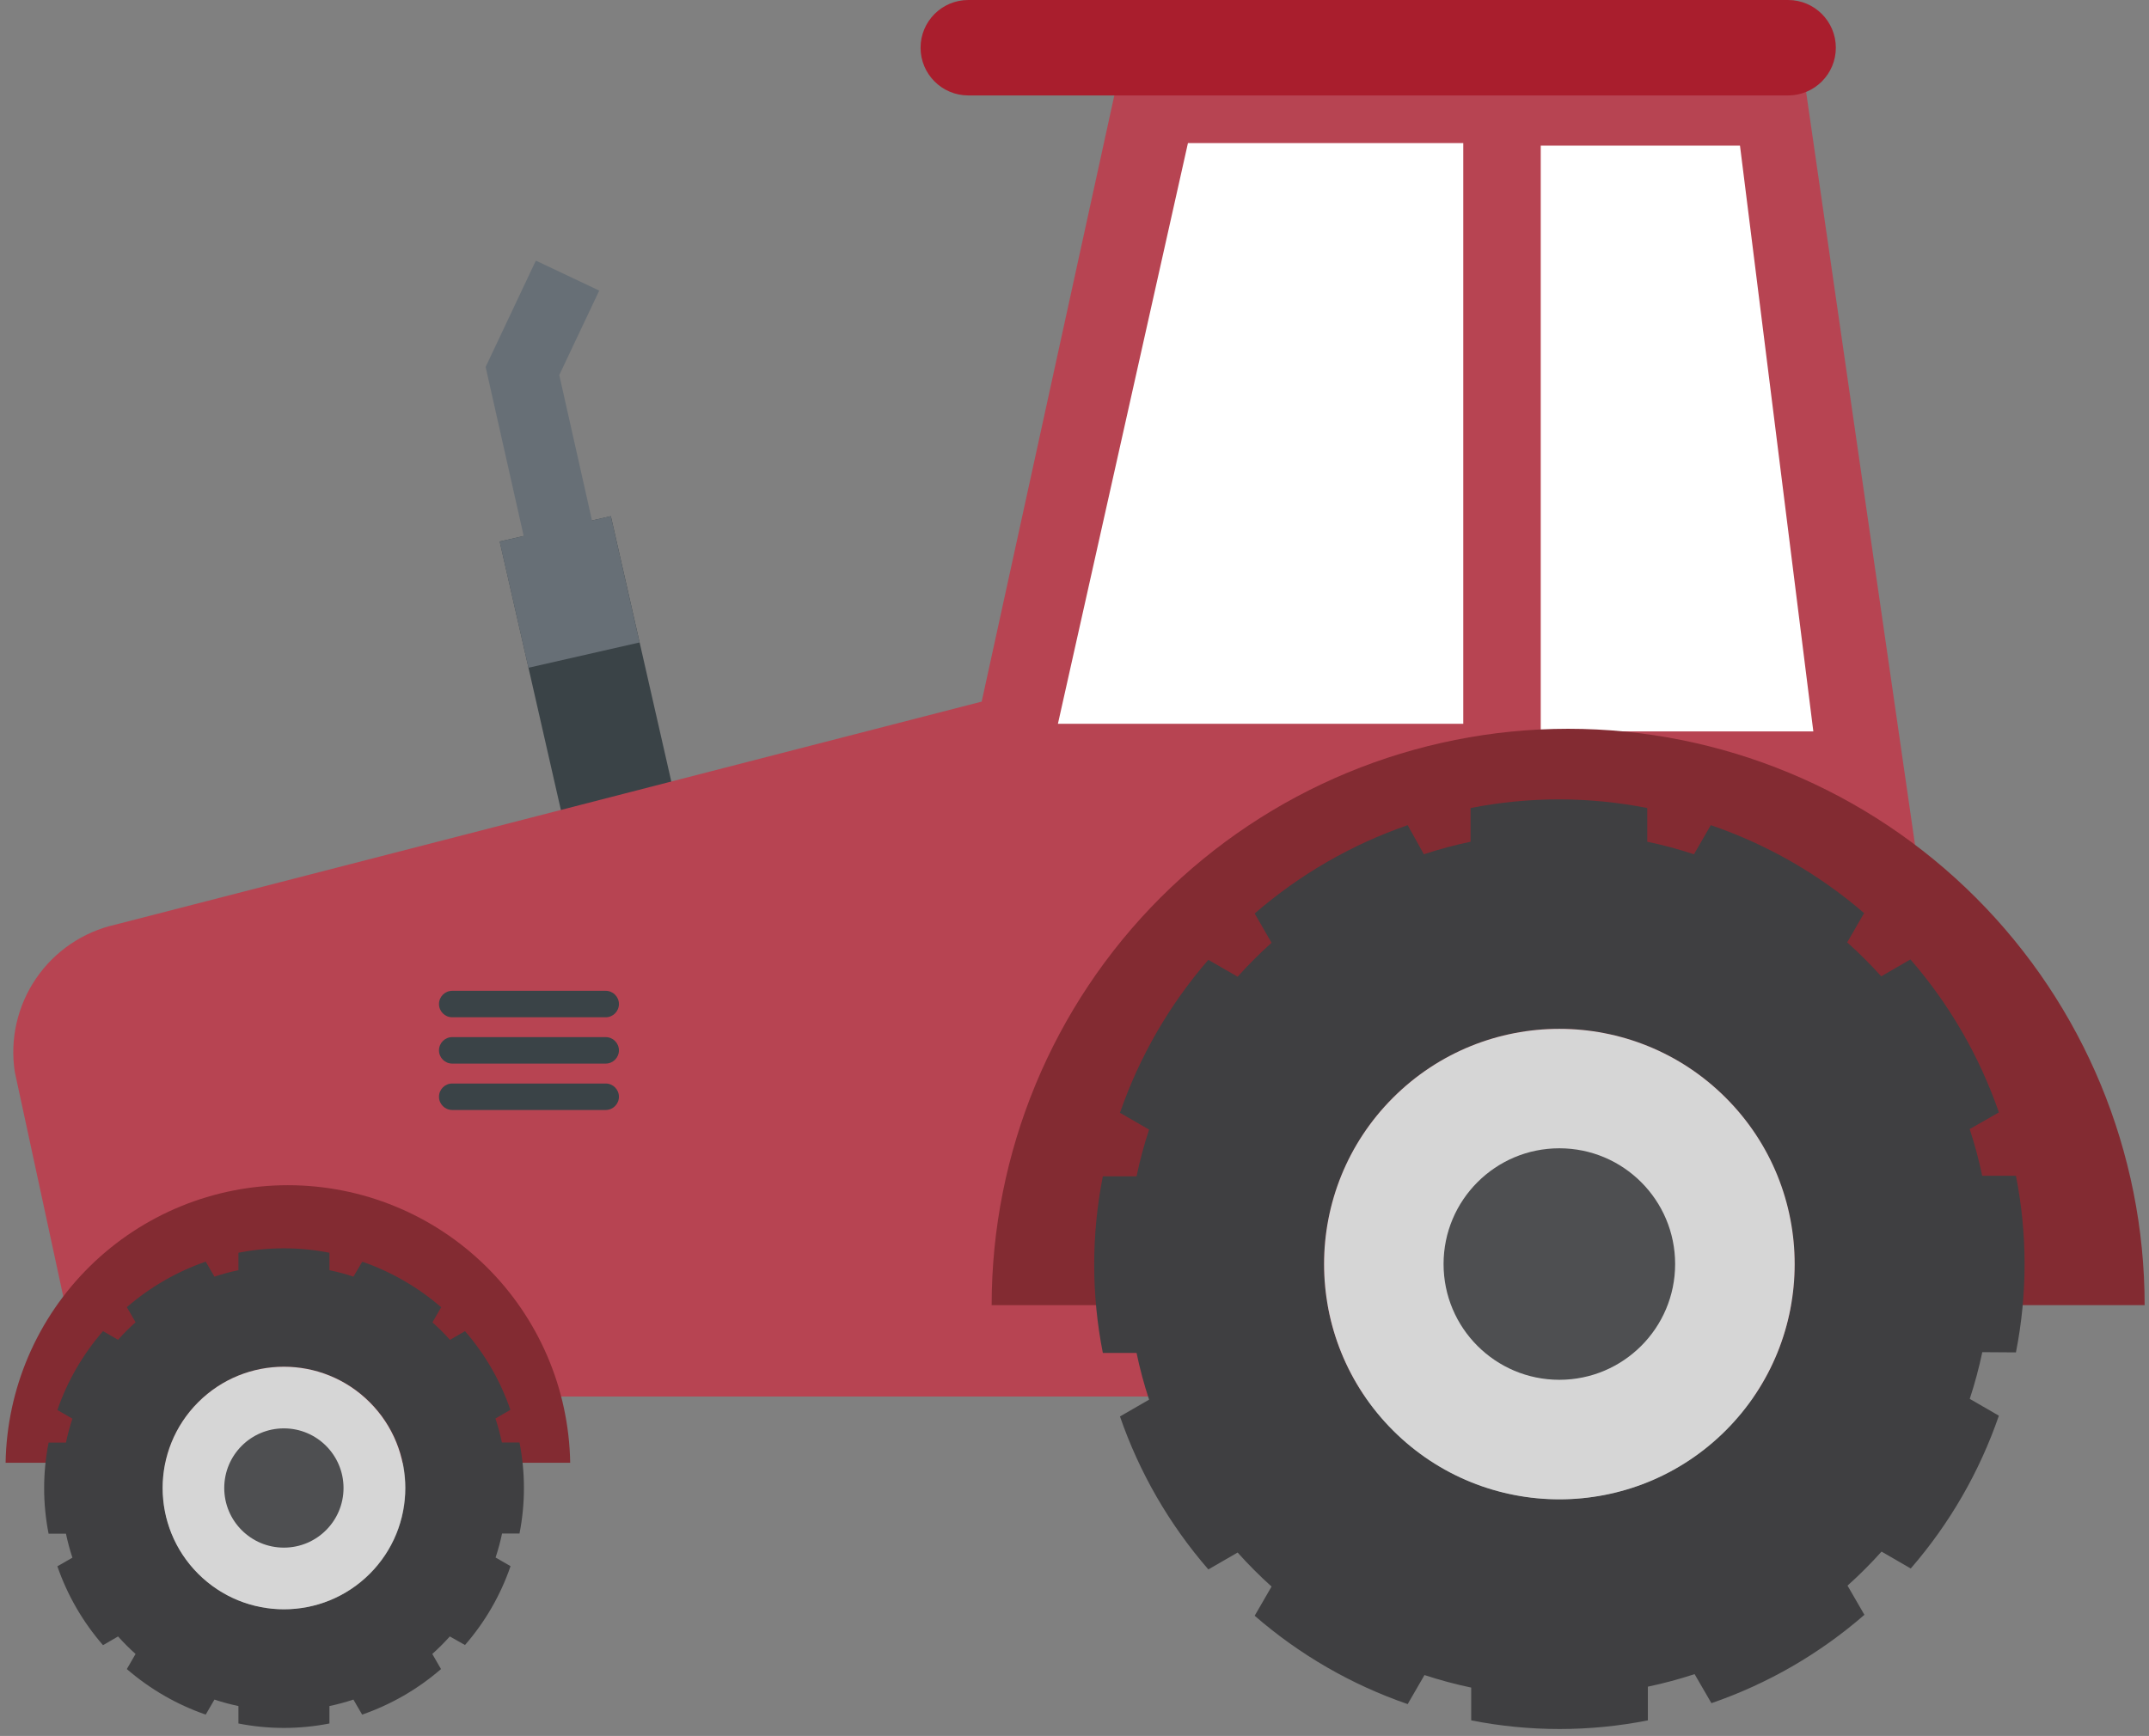 <svg width="276" height="223" viewBox="0 0 276 223" fill="none" xmlns="http://www.w3.org/2000/svg">
<rect x="0" y="0" width="276" height="223" fill="#808080" stroke="none"/>
<g clip-path="url(#clip0)">
<path d="M78.454 66.31L64.18 69.561L72.873 107.733L87.148 104.482L78.454 66.31Z" fill="#3A4347"/>
<path d="M78.45 66.31L76.03 66.86L71.83 48.18L76.96 37.33L68.82 33.48L62.37 47.14L67.26 68.86L64.17 69.56L67.87 85.78L82.14 82.53L78.45 66.31Z" fill="#676F76"/>
<path d="M231.19 6.47H144.38L126.08 90.13L14.81 118.78C10.663 119.714 7.024 122.186 4.628 125.697C2.232 129.208 1.257 133.498 1.9 137.7L10.9 179.4H226.36C240.74 179.4 252.36 167.23 252.36 152.85L231.19 6.47Z" fill="#B74452"/>
<path d="M187.93 92.98H135.87L152.57 18.38H187.93V92.98Z" fill="white"/>
<path d="M232.89 93.96H197.88V18.71H223.47L232.89 93.96Z" fill="white"/>
<path d="M0.72 187.91C0.878 178.399 4.767 169.33 11.549 162.66C18.331 155.99 27.462 152.252 36.975 152.252C46.487 152.252 55.619 155.99 62.401 162.66C69.183 169.33 73.072 178.399 73.23 187.91H0.72Z" fill="#832B32"/>
<path d="M127.36 167.66C127.36 148.023 135.161 129.191 149.046 115.306C162.931 101.421 181.763 93.62 201.4 93.62C221.037 93.62 239.869 101.421 253.754 115.306C267.639 129.191 275.44 148.023 275.44 167.66H127.36Z" fill="#832B32"/>
<path d="M229.65 0H124.36C120.974 0 118.23 2.744 118.23 6.13C118.23 9.516 120.974 12.26 124.36 12.26H229.65C233.035 12.26 235.78 9.516 235.78 6.13C235.78 2.744 233.035 0 229.65 0Z" fill="#A91E2D"/>
<path d="M66.72 197C67.48 193.137 67.48 189.163 66.72 185.3H64.46C64.241 184.259 63.964 183.23 63.63 182.22L65.55 181.11C64.276 177.396 62.296 173.963 59.72 171L57.79 172.12C57.083 171.328 56.332 170.577 55.54 169.87L56.66 167.93C53.686 165.354 50.248 163.368 46.53 162.08L45.39 164C44.381 163.661 43.352 163.384 42.31 163.17V160.93C38.45 160.17 34.48 160.17 30.62 160.93V163.17C29.578 163.384 28.549 163.661 27.54 164L26.42 162.07C22.702 163.358 19.264 165.344 16.29 167.92L17.41 169.86C16.618 170.567 15.867 171.318 15.16 172.11L13.23 171C10.645 173.969 8.655 177.409 7.37 181.13L9.3 182.24C8.966 183.25 8.689 184.279 8.47 185.32H6.24C5.48 189.183 5.48 193.157 6.24 197.02H8.47C8.69 198.061 8.967 199.089 9.3 200.1L7.37 201.21C8.655 204.931 10.645 208.37 13.23 211.34L15.16 210.22C15.87 211.009 16.62 211.76 17.41 212.47L16.29 214.41C19.264 216.986 22.702 218.972 26.42 220.26L27.54 218.33C28.55 218.664 29.579 218.941 30.62 219.16V221.4C34.48 222.16 38.45 222.16 42.31 221.4V219.16C43.351 218.941 44.38 218.664 45.39 218.33L46.51 220.26C50.228 218.972 53.666 216.986 56.64 214.41L55.52 212.47C56.309 211.76 57.06 211.009 57.77 210.22L59.72 211.32C62.306 208.353 64.292 204.913 65.57 201.19L63.65 200.08C63.983 199.069 64.26 198.041 64.48 197H66.72ZM36.49 206.73C33.409 206.73 30.396 205.816 27.834 204.104C25.272 202.392 23.275 199.959 22.096 197.112C20.917 194.265 20.608 191.133 21.209 188.11C21.811 185.088 23.294 182.312 25.473 180.133C27.652 177.954 30.428 176.47 33.45 175.869C36.473 175.268 39.605 175.577 42.452 176.756C45.299 177.935 47.732 179.932 49.444 182.494C51.156 185.056 52.07 188.068 52.07 191.15C52.07 193.198 51.666 195.227 50.881 197.119C50.096 199.011 48.946 200.73 47.496 202.177C46.046 203.624 44.325 204.771 42.431 205.553C40.538 206.334 38.508 206.734 36.46 206.73H36.49Z" fill="#3F3F41"/>
<path d="M47.482 202.168C53.566 196.084 53.566 186.219 47.482 180.135C41.398 174.05 31.533 174.05 25.449 180.135C19.364 186.219 19.364 196.084 25.449 202.168C31.533 208.252 41.398 208.252 47.482 202.168Z" fill="#D6D6D6"/>
<path d="M36.46 198.81C40.69 198.81 44.12 195.381 44.12 191.15C44.12 186.92 40.69 183.49 36.46 183.49C32.229 183.49 28.8 186.92 28.8 191.15C28.8 195.381 32.229 198.81 36.46 198.81Z" fill="#4E4F51"/>
<path d="M258.91 173.73C260.39 166.239 260.39 158.531 258.91 151.04H254.58C254.154 149.012 253.616 147.009 252.97 145.04L256.72 142.9C254.225 135.684 250.369 129.013 245.36 123.25L241.61 125.42C240.234 123.888 238.775 122.432 237.24 121.06L239.41 117.3C233.631 112.307 226.946 108.471 219.72 106L217.56 109.74C215.593 109.088 213.589 108.55 211.56 108.13V103.8C204.069 102.32 196.361 102.32 188.87 103.8V108.13C186.841 108.552 184.838 109.089 182.87 109.74L180.79 106C173.576 108.495 166.906 112.348 161.14 117.35L163.31 121.11C161.778 122.482 160.322 123.938 158.95 125.47L155.19 123.3C150.188 129.066 146.335 135.736 143.84 142.95L147.58 145.11C146.929 147.078 146.392 149.081 145.97 151.11H141.64C140.16 158.601 140.16 166.309 141.64 173.8H145.97C146.392 175.829 146.93 177.832 147.58 179.8L143.84 181.96C146.331 189.176 150.184 195.847 155.19 201.61L158.95 199.44C160.322 200.975 161.778 202.434 163.31 203.81L161.14 207.56C166.901 212.569 173.572 216.423 180.79 218.91L182.95 215.18C184.919 215.826 186.922 216.364 188.95 216.79V221C196.441 222.48 204.149 222.48 211.64 221V216.67C213.668 216.245 215.671 215.708 217.64 215.06L219.8 218.79C227.02 216.307 233.692 212.453 239.45 207.44L237.28 203.69C238.816 202.314 240.274 200.856 241.65 199.32L245.4 201.49C250.396 195.732 254.239 189.068 256.72 181.86L252.98 179.7C253.625 177.731 254.163 175.728 254.59 173.7L258.91 173.73ZM200.27 192.6C194.293 192.6 188.45 190.828 183.481 187.507C178.511 184.186 174.638 179.467 172.35 173.945C170.063 168.423 169.465 162.346 170.631 156.484C171.797 150.622 174.675 145.238 178.901 141.011C183.128 136.785 188.512 133.907 194.374 132.741C200.236 131.575 206.313 132.173 211.835 134.46C217.357 136.748 222.076 140.621 225.397 145.591C228.718 150.56 230.49 156.403 230.49 162.38C230.49 170.395 227.306 178.081 221.639 183.749C215.971 189.416 208.285 192.6 200.27 192.6Z" fill="#3F3F41"/>
<path d="M221.642 183.755C233.444 171.954 233.444 152.82 221.642 141.018C209.84 129.216 190.706 129.216 178.904 141.018C167.103 152.82 167.103 171.954 178.904 183.755C190.706 195.557 209.84 195.557 221.642 183.755Z" fill="#D6D6D6"/>
<path d="M200.27 177.25C208.482 177.25 215.14 170.592 215.14 162.38C215.14 154.167 208.482 147.51 200.27 147.51C192.057 147.51 185.4 154.167 185.4 162.38C185.4 170.592 192.057 177.25 200.27 177.25Z" fill="#4E4F51"/>
<path d="M77.79 127.28H58.08C57.141 127.28 56.38 128.041 56.38 128.98C56.38 129.919 57.141 130.68 58.08 130.68H77.79C78.729 130.68 79.49 129.919 79.49 128.98C79.49 128.041 78.729 127.28 77.79 127.28Z" fill="#3A4347"/>
<path d="M77.79 133.23H58.08C57.141 133.23 56.38 133.991 56.38 134.93C56.38 135.869 57.141 136.63 58.08 136.63H77.79C78.729 136.63 79.49 135.869 79.49 134.93C79.49 133.991 78.729 133.23 77.79 133.23Z" fill="#3A4347"/>
<path d="M77.79 139.19H58.08C57.141 139.19 56.38 139.951 56.38 140.89C56.38 141.829 57.141 142.59 58.08 142.59H77.79C78.729 142.59 79.49 141.829 79.49 140.89C79.49 139.951 78.729 139.19 77.79 139.19Z" fill="#3A4347"/>
</g>
<defs>
<clipPath id="clip0">
<rect width="274.72" height="222.13" fill="white" transform="translate(0.72)"/>
</clipPath>
</defs>
</svg>
